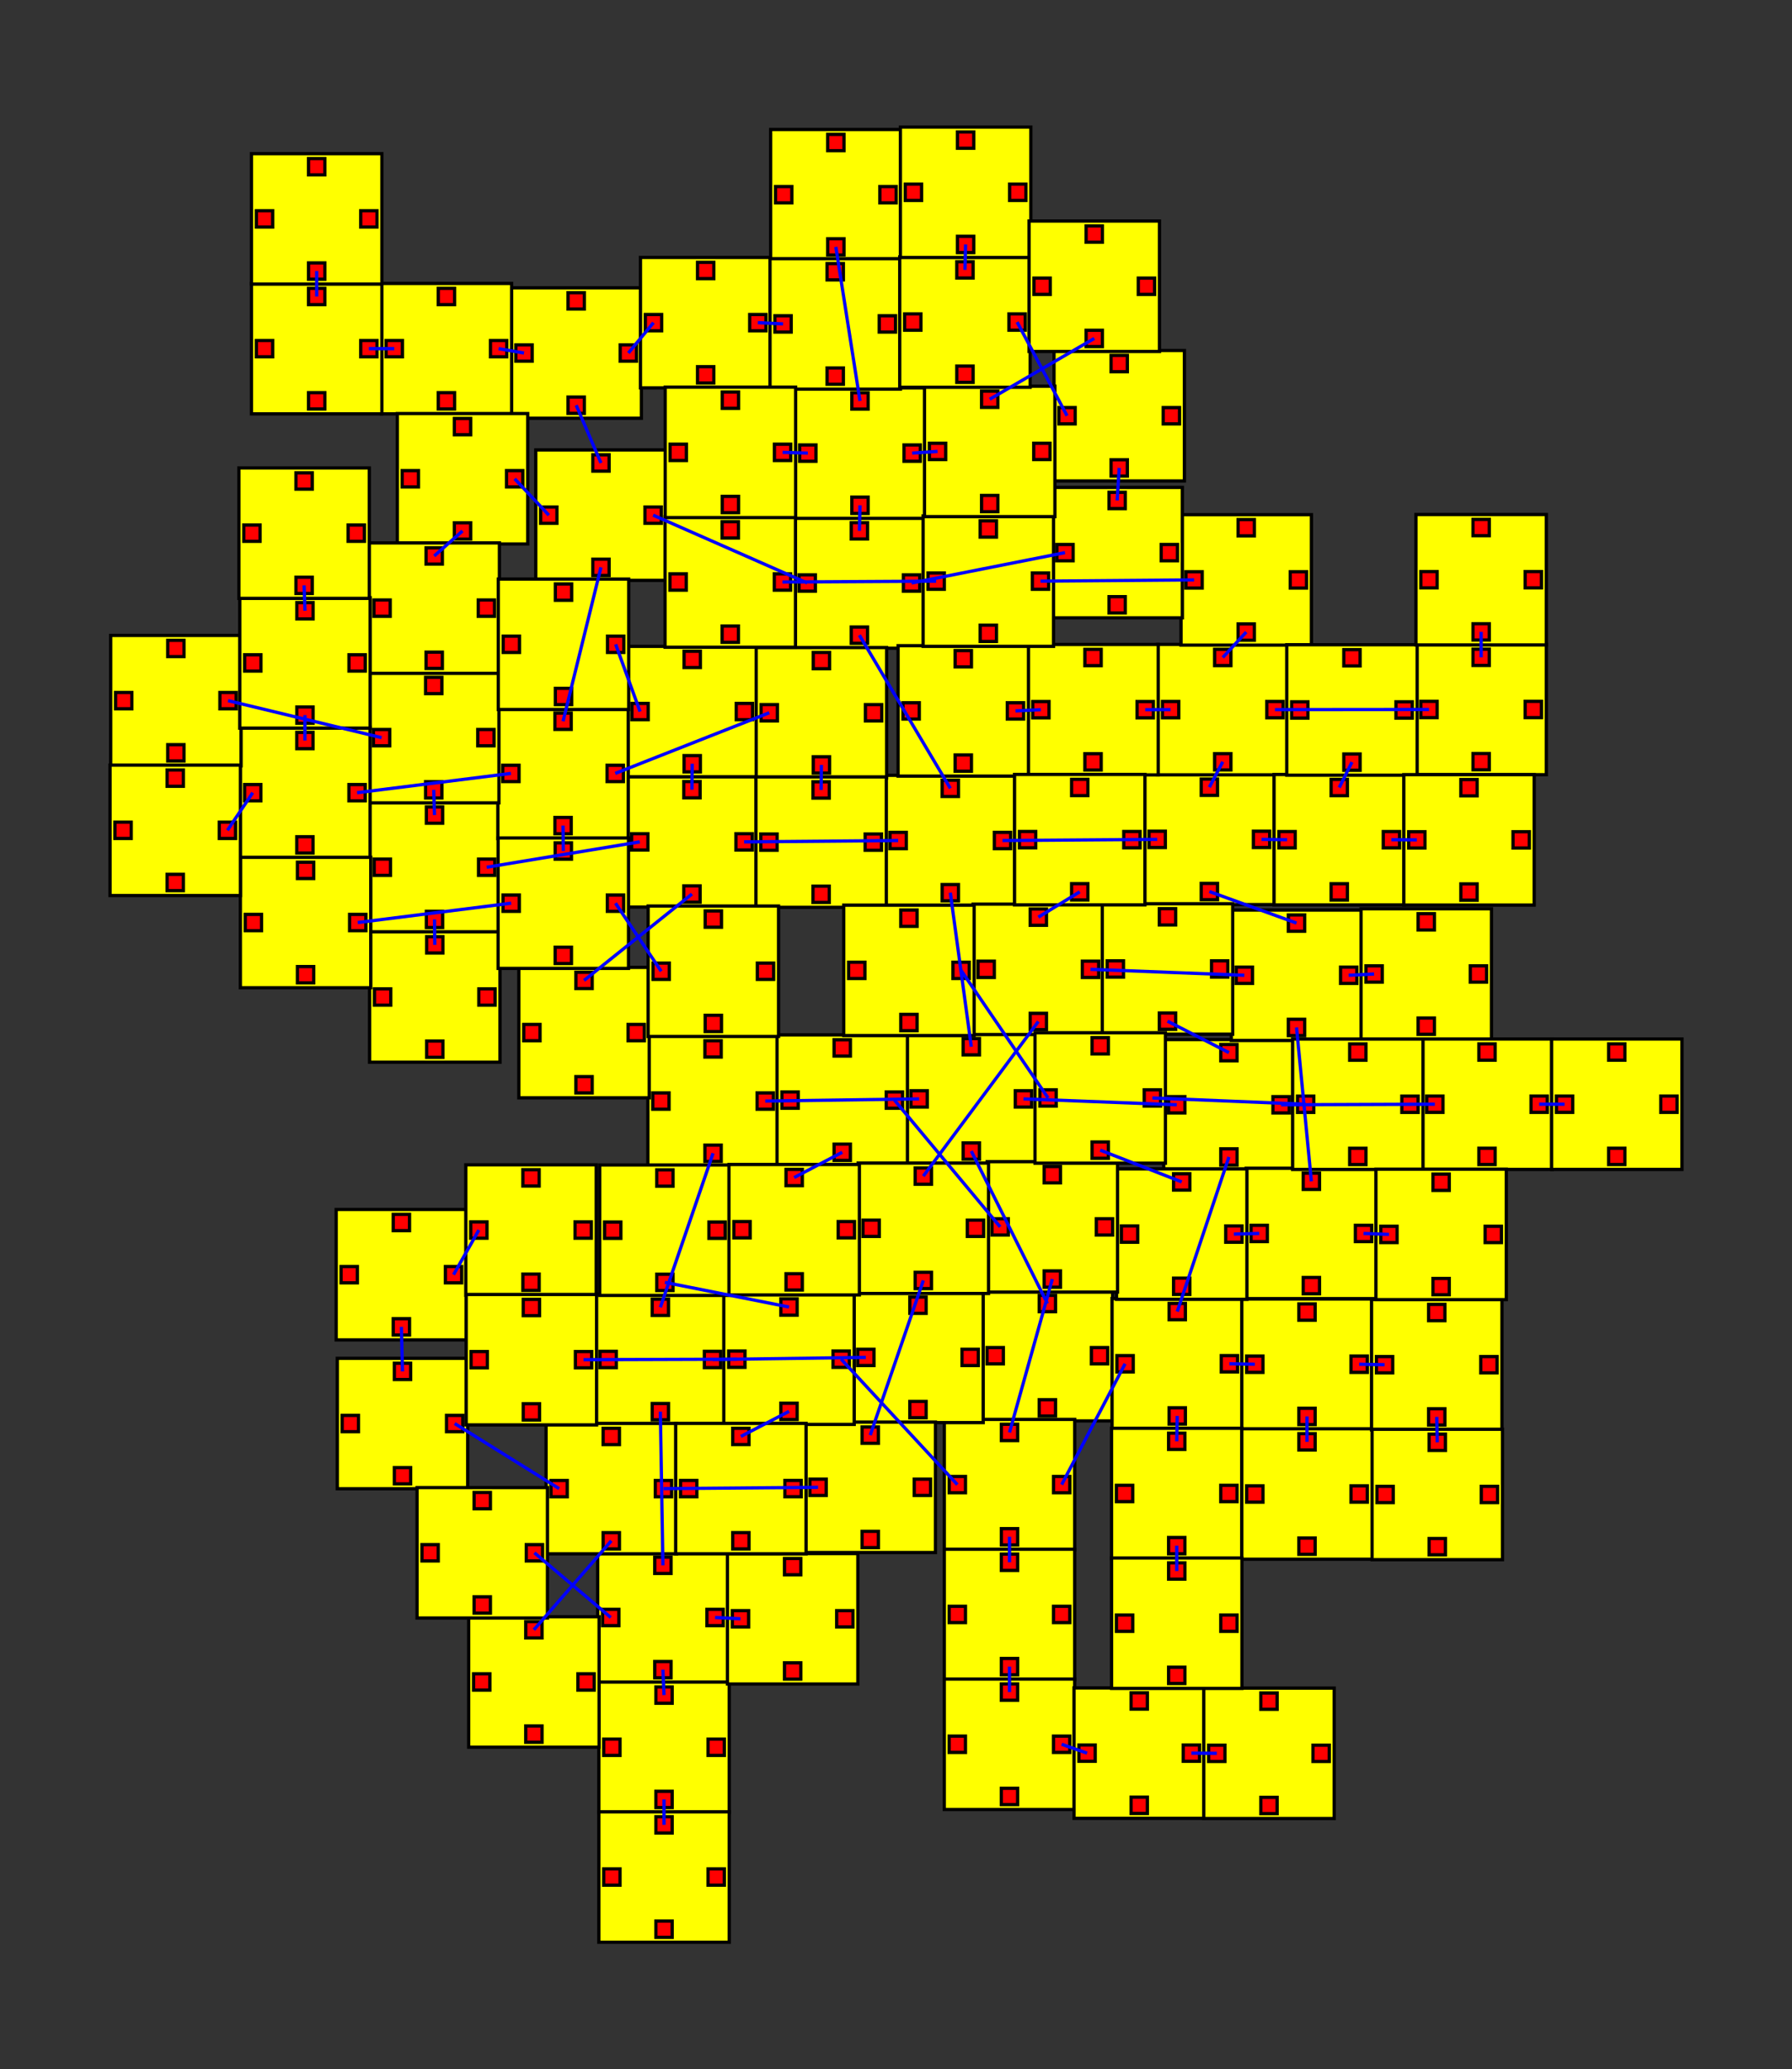 <svg width="100%" height="100%" viewBox="-135.244 -150.642 274.812 317.291"  xmlns="http://www.w3.org/2000/svg" xmlns:xlink="http://www.w3.org/1999/xlink" version="1.1">
<rect x="-135.244" y="-150.642" width="274.812" height="317.291" fill="#333333" stroke="none"/>
<rect x="-39.132" y="-31.557" width="20" height="20" fill="yellow" stroke="black" stroke-width="0.5"><title>room 0</title></rect><rect x="-30.382" y="-14.807" width="2.5" height="2.5" fill="red" stroke="black" stroke-width="0.5"></rect><rect x="-38.382" y="-22.807" width="2.5" height="2.5" fill="red" stroke="black" stroke-width="0.5"></rect><rect x="-30.382" y="-30.807" width="2.5" height="2.5" fill="red" stroke="black" stroke-width="0.5"></rect><rect x="-22.382" y="-22.807" width="2.5" height="2.5" fill="red" stroke="black" stroke-width="0.5"></rect>
<rect x="0.493" y="-31.762" width="20" height="20" fill="yellow" stroke="black" stroke-width="0.5"><title>room 1</title></rect><rect x="9.243" y="-15.012" width="2.5" height="2.5" fill="red" stroke="black" stroke-width="0.5"></rect><rect x="1.243" y="-23.012" width="2.5" height="2.5" fill="red" stroke="black" stroke-width="0.5"></rect><rect x="9.243" y="-31.012" width="2.5" height="2.5" fill="red" stroke="black" stroke-width="0.5"></rect><rect x="17.243" y="-23.012" width="2.5" height="2.5" fill="red" stroke="black" stroke-width="0.5"></rect>
<rect x="3.708" y="7.854" width="20" height="20" fill="yellow" stroke="black" stroke-width="0.5"><title>room 2</title></rect><rect x="12.458" y="24.604" width="2.5" height="2.5" fill="red" stroke="black" stroke-width="0.5"></rect><rect x="4.458" y="16.604" width="2.5" height="2.5" fill="red" stroke="black" stroke-width="0.5"></rect><rect x="12.458" y="8.604" width="2.5" height="2.5" fill="red" stroke="black" stroke-width="0.5"></rect><rect x="20.458" y="16.604" width="2.5" height="2.5" fill="red" stroke="black" stroke-width="0.5"></rect>
<rect x="40.219" y="-31.938" width="20" height="20" fill="yellow" stroke="black" stroke-width="0.5"><title>room 3</title></rect><rect x="48.969" y="-15.188" width="2.5" height="2.5" fill="red" stroke="black" stroke-width="0.5"></rect><rect x="40.969" y="-23.188" width="2.5" height="2.5" fill="red" stroke="black" stroke-width="0.5"></rect><rect x="48.969" y="-31.188" width="2.5" height="2.5" fill="red" stroke="black" stroke-width="0.5"></rect><rect x="56.969" y="-23.188" width="2.5" height="2.5" fill="red" stroke="black" stroke-width="0.5"></rect>
<rect x="-13.451" y="-71.248" width="20" height="20" fill="yellow" stroke="black" stroke-width="0.5"><title>room 4</title></rect><rect x="-4.701" y="-54.498" width="2.5" height="2.5" fill="red" stroke="black" stroke-width="0.5"></rect><rect x="-12.701" y="-62.498" width="2.5" height="2.5" fill="red" stroke="black" stroke-width="0.5"></rect><rect x="-4.701" y="-70.498" width="2.5" height="2.5" fill="red" stroke="black" stroke-width="0.5"></rect><rect x="3.299" y="-62.498" width="2.5" height="2.5" fill="red" stroke="black" stroke-width="0.5"></rect>
<rect x="-39.089" y="-51.535" width="20" height="20" fill="yellow" stroke="black" stroke-width="0.5"><title>room 5</title></rect><rect x="-30.339" y="-34.785" width="2.5" height="2.5" fill="red" stroke="black" stroke-width="0.5"></rect><rect x="-38.339" y="-42.785" width="2.5" height="2.5" fill="red" stroke="black" stroke-width="0.5"></rect><rect x="-30.339" y="-50.785" width="2.5" height="2.5" fill="red" stroke="black" stroke-width="0.5"></rect><rect x="-22.339" y="-42.785" width="2.5" height="2.5" fill="red" stroke="black" stroke-width="0.5"></rect>
<rect x="42.275" y="-51.833" width="20" height="20" fill="yellow" stroke="black" stroke-width="0.5"><title>room 6</title></rect><rect x="51.025" y="-35.083" width="2.5" height="2.5" fill="red" stroke="black" stroke-width="0.5"></rect><rect x="43.025" y="-43.083" width="2.5" height="2.5" fill="red" stroke="black" stroke-width="0.5"></rect><rect x="51.025" y="-51.083" width="2.5" height="2.5" fill="red" stroke="black" stroke-width="0.5"></rect><rect x="59.025" y="-43.083" width="2.5" height="2.5" fill="red" stroke="black" stroke-width="0.5"></rect>
<rect x="45.87" y="-71.725" width="20" height="20" fill="yellow" stroke="black" stroke-width="0.5"><title>room 7</title></rect><rect x="54.62" y="-54.975" width="2.5" height="2.5" fill="red" stroke="black" stroke-width="0.5"></rect><rect x="46.62" y="-62.975" width="2.5" height="2.5" fill="red" stroke="black" stroke-width="0.5"></rect><rect x="54.62" y="-70.975" width="2.5" height="2.5" fill="red" stroke="black" stroke-width="0.5"></rect><rect x="62.62" y="-62.975" width="2.5" height="2.5" fill="red" stroke="black" stroke-width="0.5"></rect>
<rect x="22.378" y="-51.824" width="20" height="20" fill="yellow" stroke="black" stroke-width="0.5"><title>room 8</title></rect><rect x="31.128" y="-35.074" width="2.5" height="2.5" fill="red" stroke="black" stroke-width="0.5"></rect><rect x="23.128" y="-43.074" width="2.5" height="2.5" fill="red" stroke="black" stroke-width="0.5"></rect><rect x="31.128" y="-51.074" width="2.5" height="2.5" fill="red" stroke="black" stroke-width="0.5"></rect><rect x="39.128" y="-43.074" width="2.5" height="2.5" fill="red" stroke="black" stroke-width="0.5"></rect>
<rect x="15.377" y="47.23" width="20" height="20" fill="yellow" stroke="black" stroke-width="0.5"><title>room 9</title></rect><rect x="24.127" y="63.98" width="2.5" height="2.5" fill="red" stroke="black" stroke-width="0.5"></rect><rect x="16.127" y="55.98" width="2.5" height="2.5" fill="red" stroke="black" stroke-width="0.5"></rect><rect x="24.127" y="47.98" width="2.5" height="2.5" fill="red" stroke="black" stroke-width="0.5"></rect><rect x="32.127" y="55.98" width="2.5" height="2.5" fill="red" stroke="black" stroke-width="0.5"></rect>
<rect x="2.481" y="-51.637" width="20" height="20" fill="yellow" stroke="black" stroke-width="0.5"><title>room 10</title></rect><rect x="11.232" y="-34.887" width="2.5" height="2.5" fill="red" stroke="black" stroke-width="0.5"></rect><rect x="3.231" y="-42.887" width="2.5" height="2.5" fill="red" stroke="black" stroke-width="0.5"></rect><rect x="11.232" y="-50.887" width="2.5" height="2.5" fill="red" stroke="black" stroke-width="0.5"></rect><rect x="19.232" y="-42.887" width="2.5" height="2.5" fill="red" stroke="black" stroke-width="0.5"></rect>
<rect x="-53.084" y="-81.653" width="20" height="20" fill="yellow" stroke="black" stroke-width="0.5"><title>room 11</title></rect><rect x="-44.334" y="-64.903" width="2.5" height="2.5" fill="red" stroke="black" stroke-width="0.5"></rect><rect x="-52.334" y="-72.903" width="2.5" height="2.5" fill="red" stroke="black" stroke-width="0.5"></rect><rect x="-44.334" y="-80.903" width="2.5" height="2.5" fill="red" stroke="black" stroke-width="0.5"></rect><rect x="-36.334" y="-72.903" width="2.5" height="2.5" fill="red" stroke="black" stroke-width="0.5"></rect>
<rect x="43.218" y="8.758" width="20" height="20" fill="yellow" stroke="black" stroke-width="0.5"><title>room 12</title></rect><rect x="51.968" y="25.508" width="2.5" height="2.5" fill="red" stroke="black" stroke-width="0.5"></rect><rect x="43.968" y="17.508" width="2.5" height="2.5" fill="red" stroke="black" stroke-width="0.5"></rect><rect x="51.968" y="9.508" width="2.5" height="2.5" fill="red" stroke="black" stroke-width="0.5"></rect><rect x="59.968" y="17.508" width="2.5" height="2.5" fill="red" stroke="black" stroke-width="0.5"></rect>
<rect x="-78.61" y="-27.666" width="20" height="20" fill="yellow" stroke="black" stroke-width="0.5"><title>room 13</title></rect><rect x="-69.86" y="-10.916" width="2.5" height="2.5" fill="red" stroke="black" stroke-width="0.5"></rect><rect x="-77.86" y="-18.916" width="2.5" height="2.5" fill="red" stroke="black" stroke-width="0.5"></rect><rect x="-69.86" y="-26.916" width="2.5" height="2.5" fill="red" stroke="black" stroke-width="0.5"></rect><rect x="-61.86" y="-18.916" width="2.5" height="2.5" fill="red" stroke="black" stroke-width="0.5"></rect>
<rect x="-35.892" y="8.187" width="20" height="20" fill="yellow" stroke="black" stroke-width="0.5"><title>room 14</title></rect><rect x="-27.142" y="24.937" width="2.5" height="2.5" fill="red" stroke="black" stroke-width="0.5"></rect><rect x="-35.142" y="16.937" width="2.5" height="2.5" fill="red" stroke="black" stroke-width="0.5"></rect><rect x="-27.142" y="8.937" width="2.5" height="2.5" fill="red" stroke="black" stroke-width="0.5"></rect><rect x="-19.142" y="16.937" width="2.5" height="2.5" fill="red" stroke="black" stroke-width="0.5"></rect>
<rect x="-58.896" y="-42.052" width="20" height="20" fill="yellow" stroke="black" stroke-width="0.5"><title>room 15</title></rect><rect x="-50.146" y="-25.302" width="2.5" height="2.5" fill="red" stroke="black" stroke-width="0.5"></rect><rect x="-58.146" y="-33.302" width="2.5" height="2.5" fill="red" stroke="black" stroke-width="0.5"></rect><rect x="-50.146" y="-41.302" width="2.5" height="2.5" fill="red" stroke="black" stroke-width="0.5"></rect><rect x="-42.146" y="-33.302" width="2.5" height="2.5" fill="red" stroke="black" stroke-width="0.5"></rect>
<rect x="35.293" y="48.466" width="20" height="20" fill="yellow" stroke="black" stroke-width="0.5"><title>room 16</title></rect><rect x="44.043" y="65.216" width="2.5" height="2.5" fill="red" stroke="black" stroke-width="0.5"></rect><rect x="36.043" y="57.216" width="2.5" height="2.5" fill="red" stroke="black" stroke-width="0.5"></rect><rect x="44.043" y="49.216" width="2.5" height="2.5" fill="red" stroke="black" stroke-width="0.5"></rect><rect x="52.043" y="57.216" width="2.5" height="2.5" fill="red" stroke="black" stroke-width="0.5"></rect>
<rect x="-55.678" y="-2.313" width="20" height="20" fill="yellow" stroke="black" stroke-width="0.5"><title>room 17</title></rect><rect x="-46.928" y="14.437" width="2.5" height="2.5" fill="red" stroke="black" stroke-width="0.5"></rect><rect x="-54.928" y="6.437" width="2.5" height="2.5" fill="red" stroke="black" stroke-width="0.5"></rect><rect x="-46.928" y="-1.563" width="2.5" height="2.5" fill="red" stroke="black" stroke-width="0.5"></rect><rect x="-38.928" y="6.437" width="2.5" height="2.5" fill="red" stroke="black" stroke-width="0.5"></rect>
<rect x="-13.361" y="-91.165" width="20" height="20" fill="yellow" stroke="black" stroke-width="0.5"><title>room 18</title></rect><rect x="-4.611" y="-74.415" width="2.5" height="2.5" fill="red" stroke="black" stroke-width="0.5"></rect><rect x="-12.611" y="-82.415" width="2.5" height="2.5" fill="red" stroke="black" stroke-width="0.5"></rect><rect x="-4.611" y="-90.415" width="2.5" height="2.5" fill="red" stroke="black" stroke-width="0.5"></rect><rect x="3.389" y="-82.415" width="2.5" height="2.5" fill="red" stroke="black" stroke-width="0.5"></rect>
<rect x="-56.883" y="-106.51" width="20" height="20" fill="yellow" stroke="black" stroke-width="0.5"><title>room 19</title></rect><rect x="-48.133" y="-89.76" width="2.5" height="2.5" fill="red" stroke="black" stroke-width="0.5"></rect><rect x="-56.133" y="-97.76" width="2.5" height="2.5" fill="red" stroke="black" stroke-width="0.5"></rect><rect x="-48.133" y="-105.76" width="2.5" height="2.5" fill="red" stroke="black" stroke-width="0.5"></rect><rect x="-40.133" y="-97.76" width="2.5" height="2.5" fill="red" stroke="black" stroke-width="0.5"></rect>
<rect x="9.57" y="66.996" width="20" height="20" fill="yellow" stroke="black" stroke-width="0.5"><title>room 20</title></rect><rect x="18.32" y="83.746" width="2.5" height="2.5" fill="red" stroke="black" stroke-width="0.5"></rect><rect x="10.32" y="75.746" width="2.5" height="2.5" fill="red" stroke="black" stroke-width="0.5"></rect><rect x="18.32" y="67.746" width="2.5" height="2.5" fill="red" stroke="black" stroke-width="0.5"></rect><rect x="26.32" y="75.746" width="2.5" height="2.5" fill="red" stroke="black" stroke-width="0.5"></rect>
<rect x="53.584" y="-11.102" width="20" height="20" fill="yellow" stroke="black" stroke-width="0.5"><title>room 21</title></rect><rect x="62.334" y="5.648" width="2.5" height="2.5" fill="red" stroke="black" stroke-width="0.5"></rect><rect x="54.334" y="-2.352" width="2.5" height="2.5" fill="red" stroke="black" stroke-width="0.5"></rect><rect x="62.334" y="-10.352" width="2.5" height="2.5" fill="red" stroke="black" stroke-width="0.5"></rect><rect x="70.334" y="-2.352" width="2.5" height="2.5" fill="red" stroke="black" stroke-width="0.5"></rect>
<rect x="55.86" y="28.485" width="20" height="20" fill="yellow" stroke="black" stroke-width="0.5"><title>room 22</title></rect><rect x="64.61" y="45.235" width="2.5" height="2.5" fill="red" stroke="black" stroke-width="0.5"></rect><rect x="56.61" y="37.235" width="2.5" height="2.5" fill="red" stroke="black" stroke-width="0.5"></rect><rect x="64.61" y="29.235" width="2.5" height="2.5" fill="red" stroke="black" stroke-width="0.5"></rect><rect x="72.61" y="37.235" width="2.5" height="2.5" fill="red" stroke="black" stroke-width="0.5"></rect>
<rect x="55.19" y="48.539" width="20" height="20" fill="yellow" stroke="black" stroke-width="0.5"><title>room 23</title></rect><rect x="63.94" y="65.289" width="2.5" height="2.5" fill="red" stroke="black" stroke-width="0.5"></rect><rect x="55.94" y="57.289" width="2.5" height="2.5" fill="red" stroke="black" stroke-width="0.5"></rect><rect x="63.94" y="49.289" width="2.5" height="2.5" fill="red" stroke="black" stroke-width="0.5"></rect><rect x="71.94" y="57.289" width="2.5" height="2.5" fill="red" stroke="black" stroke-width="0.5"></rect>
<rect x="35.214" y="68.355" width="20" height="20" fill="yellow" stroke="black" stroke-width="0.5"><title>room 24</title></rect><rect x="43.964" y="85.105" width="2.5" height="2.5" fill="red" stroke="black" stroke-width="0.5"></rect><rect x="35.964" y="77.105" width="2.5" height="2.5" fill="red" stroke="black" stroke-width="0.5"></rect><rect x="43.964" y="69.105" width="2.5" height="2.5" fill="red" stroke="black" stroke-width="0.5"></rect><rect x="51.964" y="77.105" width="2.5" height="2.5" fill="red" stroke="black" stroke-width="0.5"></rect>
<rect x="35.977" y="28.584" width="20" height="20" fill="yellow" stroke="black" stroke-width="0.5"><title>room 25</title></rect><rect x="44.727" y="45.334" width="2.5" height="2.5" fill="red" stroke="black" stroke-width="0.5"></rect><rect x="36.727" y="37.334" width="2.5" height="2.5" fill="red" stroke="black" stroke-width="0.5"></rect><rect x="44.727" y="29.334" width="2.5" height="2.5" fill="red" stroke="black" stroke-width="0.5"></rect><rect x="52.727" y="37.334" width="2.5" height="2.5" fill="red" stroke="black" stroke-width="0.5"></rect>
<rect x="-43.976" y="47.811" width="20" height="20" fill="yellow" stroke="black" stroke-width="0.5"><title>room 26</title></rect><rect x="-35.226" y="64.561" width="2.5" height="2.5" fill="red" stroke="black" stroke-width="0.5"></rect><rect x="-43.226" y="56.561" width="2.5" height="2.5" fill="red" stroke="black" stroke-width="0.5"></rect><rect x="-35.226" y="48.561" width="2.5" height="2.5" fill="red" stroke="black" stroke-width="0.5"></rect><rect x="-27.226" y="56.561" width="2.5" height="2.5" fill="red" stroke="black" stroke-width="0.5"></rect>
<rect x="13.989" y="-12.014" width="20" height="20" fill="yellow" stroke="black" stroke-width="0.5"><title>room 27</title></rect><rect x="22.739" y="4.736" width="2.5" height="2.5" fill="red" stroke="black" stroke-width="0.5"></rect><rect x="14.739" y="-3.264" width="2.5" height="2.5" fill="red" stroke="black" stroke-width="0.5"></rect><rect x="22.739" y="-11.264" width="2.5" height="2.5" fill="red" stroke="black" stroke-width="0.5"></rect><rect x="30.739" y="-3.264" width="2.5" height="2.5" fill="red" stroke="black" stroke-width="0.5"></rect>
<rect x="-78.729" y="-47.536" width="20" height="20" fill="yellow" stroke="black" stroke-width="0.5"><title>room 28</title></rect><rect x="-69.979" y="-30.786" width="2.5" height="2.5" fill="red" stroke="black" stroke-width="0.5"></rect><rect x="-77.979" y="-38.786" width="2.5" height="2.5" fill="red" stroke="black" stroke-width="0.5"></rect><rect x="-69.979" y="-46.786" width="2.5" height="2.5" fill="red" stroke="black" stroke-width="0.5"></rect><rect x="-61.979" y="-38.786" width="2.5" height="2.5" fill="red" stroke="black" stroke-width="0.5"></rect>
<rect x="26.078" y="-75.905" width="20" height="20" fill="yellow" stroke="black" stroke-width="0.5"><title>room 29</title></rect><rect x="34.828" y="-59.155" width="2.5" height="2.5" fill="red" stroke="black" stroke-width="0.5"></rect><rect x="26.828" y="-67.155" width="2.5" height="2.5" fill="red" stroke="black" stroke-width="0.5"></rect><rect x="34.828" y="-75.155" width="2.5" height="2.5" fill="red" stroke="black" stroke-width="0.5"></rect><rect x="42.828" y="-67.155" width="2.5" height="2.5" fill="red" stroke="black" stroke-width="0.5"></rect>
<rect x="9.567" y="86.903" width="20" height="20" fill="yellow" stroke="black" stroke-width="0.5"><title>room 30</title></rect><rect x="18.317" y="103.653" width="2.5" height="2.5" fill="red" stroke="black" stroke-width="0.5"></rect><rect x="10.317" y="95.653" width="2.5" height="2.5" fill="red" stroke="black" stroke-width="0.5"></rect><rect x="18.317" y="87.653" width="2.5" height="2.5" fill="red" stroke="black" stroke-width="0.5"></rect><rect x="26.317" y="95.653" width="2.5" height="2.5" fill="red" stroke="black" stroke-width="0.5"></rect>
<rect x="-43.585" y="87.371" width="20" height="20" fill="yellow" stroke="black" stroke-width="0.5"><title>room 31</title></rect><rect x="-34.835" y="104.121" width="2.5" height="2.5" fill="red" stroke="black" stroke-width="0.5"></rect><rect x="-42.835" y="96.121" width="2.5" height="2.5" fill="red" stroke="black" stroke-width="0.5"></rect><rect x="-34.835" y="88.121" width="2.5" height="2.5" fill="red" stroke="black" stroke-width="0.5"></rect><rect x="-26.835" y="96.121" width="2.5" height="2.5" fill="red" stroke="black" stroke-width="0.5"></rect>
<rect x="-98.485" y="-39.094" width="20" height="20" fill="yellow" stroke="black" stroke-width="0.5"><title>room 32</title></rect><rect x="-89.735" y="-22.345" width="2.5" height="2.5" fill="red" stroke="black" stroke-width="0.5"></rect><rect x="-97.735" y="-30.345" width="2.5" height="2.5" fill="red" stroke="black" stroke-width="0.5"></rect><rect x="-89.735" y="-38.344" width="2.5" height="2.5" fill="red" stroke="black" stroke-width="0.5"></rect><rect x="-81.735" y="-30.345" width="2.5" height="2.5" fill="red" stroke="black" stroke-width="0.5"></rect>
<rect x="81.897" y="-51.855" width="20" height="20" fill="yellow" stroke="black" stroke-width="0.5"><title>room 33</title></rect><rect x="90.647" y="-35.105" width="2.5" height="2.5" fill="red" stroke="black" stroke-width="0.5"></rect><rect x="82.647" y="-43.105" width="2.5" height="2.5" fill="red" stroke="black" stroke-width="0.5"></rect><rect x="90.647" y="-51.105" width="2.5" height="2.5" fill="red" stroke="black" stroke-width="0.5"></rect><rect x="98.647" y="-43.105" width="2.5" height="2.5" fill="red" stroke="black" stroke-width="0.5"></rect>
<rect x="6.322" y="-71.535" width="20" height="20" fill="yellow" stroke="black" stroke-width="0.5"><title>room 34</title></rect><rect x="15.072" y="-54.785" width="2.5" height="2.5" fill="red" stroke="black" stroke-width="0.5"></rect><rect x="7.072" y="-62.785" width="2.5" height="2.5" fill="red" stroke="black" stroke-width="0.5"></rect><rect x="15.072" y="-70.785" width="2.5" height="2.5" fill="red" stroke="black" stroke-width="0.5"></rect><rect x="23.072" y="-62.785" width="2.5" height="2.5" fill="red" stroke="black" stroke-width="0.5"></rect>
<rect x="-118.273" y="-53.211" width="20" height="20" fill="yellow" stroke="black" stroke-width="0.5"><title>room 35</title></rect><rect x="-109.523" y="-36.461" width="2.5" height="2.5" fill="red" stroke="black" stroke-width="0.5"></rect><rect x="-117.523" y="-44.461" width="2.5" height="2.5" fill="red" stroke="black" stroke-width="0.5"></rect><rect x="-109.523" y="-52.461" width="2.5" height="2.5" fill="red" stroke="black" stroke-width="0.5"></rect><rect x="-101.523" y="-44.461" width="2.5" height="2.5" fill="red" stroke="black" stroke-width="0.5"></rect>
<rect x="60.137" y="-31.888" width="20" height="20" fill="yellow" stroke="black" stroke-width="0.5"><title>room 36</title></rect><rect x="68.887" y="-15.138" width="2.5" height="2.5" fill="red" stroke="black" stroke-width="0.5"></rect><rect x="60.887" y="-23.138" width="2.5" height="2.5" fill="red" stroke="black" stroke-width="0.5"></rect><rect x="68.887" y="-31.138" width="2.5" height="2.5" fill="red" stroke="black" stroke-width="0.5"></rect><rect x="76.887" y="-23.138" width="2.5" height="2.5" fill="red" stroke="black" stroke-width="0.5"></rect>
<rect x="33.798" y="-12.067" width="20" height="20" fill="yellow" stroke="black" stroke-width="0.5"><title>room 37</title></rect><rect x="42.548" y="4.683" width="2.5" height="2.5" fill="red" stroke="black" stroke-width="0.5"></rect><rect x="34.548" y="-3.317" width="2.5" height="2.5" fill="red" stroke="black" stroke-width="0.5"></rect><rect x="42.548" y="-11.317" width="2.5" height="2.5" fill="red" stroke="black" stroke-width="0.5"></rect><rect x="50.548" y="-3.317" width="2.5" height="2.5" fill="red" stroke="black" stroke-width="0.5"></rect>
<rect x="16.134" y="27.479" width="20" height="20" fill="yellow" stroke="black" stroke-width="0.5"><title>room 38</title></rect><rect x="24.884" y="44.229" width="2.5" height="2.5" fill="red" stroke="black" stroke-width="0.5"></rect><rect x="16.884" y="36.229" width="2.5" height="2.5" fill="red" stroke="black" stroke-width="0.5"></rect><rect x="24.884" y="28.229" width="2.5" height="2.5" fill="red" stroke="black" stroke-width="0.5"></rect><rect x="32.884" y="36.229" width="2.5" height="2.5" fill="red" stroke="black" stroke-width="0.5"></rect>
<rect x="-4.466" y="47.489" width="20" height="20" fill="yellow" stroke="black" stroke-width="0.5"><title>room 39</title></rect><rect x="4.284" y="64.239" width="2.5" height="2.5" fill="red" stroke="black" stroke-width="0.5"></rect><rect x="-3.716" y="56.239" width="2.5" height="2.5" fill="red" stroke="black" stroke-width="0.5"></rect><rect x="4.284" y="48.239" width="2.5" height="2.5" fill="red" stroke="black" stroke-width="0.5"></rect><rect x="12.284" y="56.239" width="2.5" height="2.5" fill="red" stroke="black" stroke-width="0.5"></rect>
<rect x="73.482" y="-11.298" width="20" height="20" fill="yellow" stroke="black" stroke-width="0.5"><title>room 40</title></rect><rect x="82.232" y="5.452" width="2.5" height="2.5" fill="red" stroke="black" stroke-width="0.5"></rect><rect x="74.232" y="-2.548" width="2.5" height="2.5" fill="red" stroke="black" stroke-width="0.5"></rect><rect x="82.232" y="-10.548" width="2.5" height="2.5" fill="red" stroke="black" stroke-width="0.5"></rect><rect x="90.232" y="-2.548" width="2.5" height="2.5" fill="red" stroke="black" stroke-width="0.5"></rect>
<rect x="-19.276" y="-51.353" width="20" height="20" fill="yellow" stroke="black" stroke-width="0.5"><title>room 41</title></rect><rect x="-10.526" y="-34.603" width="2.5" height="2.5" fill="red" stroke="black" stroke-width="0.5"></rect><rect x="-18.526" y="-42.603" width="2.5" height="2.5" fill="red" stroke="black" stroke-width="0.5"></rect><rect x="-10.526" y="-50.603" width="2.5" height="2.5" fill="red" stroke="black" stroke-width="0.5"></rect><rect x="-2.526" y="-42.603" width="2.5" height="2.5" fill="red" stroke="black" stroke-width="0.5"></rect>
<rect x="26.391" y="-96.896" width="20" height="20" fill="yellow" stroke="black" stroke-width="0.5"><title>room 42</title></rect><rect x="35.141" y="-80.146" width="2.5" height="2.5" fill="red" stroke="black" stroke-width="0.5"></rect><rect x="27.141" y="-88.146" width="2.5" height="2.5" fill="red" stroke="black" stroke-width="0.5"></rect><rect x="35.141" y="-96.146" width="2.5" height="2.5" fill="red" stroke="black" stroke-width="0.5"></rect><rect x="43.141" y="-88.146" width="2.5" height="2.5" fill="red" stroke="black" stroke-width="0.5"></rect>
<rect x="-33.252" y="-71.4" width="20" height="20" fill="yellow" stroke="black" stroke-width="0.5"><title>room 43</title></rect><rect x="-24.502" y="-54.65" width="2.5" height="2.5" fill="red" stroke="black" stroke-width="0.5"></rect><rect x="-32.502" y="-62.65" width="2.5" height="2.5" fill="red" stroke="black" stroke-width="0.5"></rect><rect x="-24.502" y="-70.65" width="2.5" height="2.5" fill="red" stroke="black" stroke-width="0.5"></rect><rect x="-16.502" y="-62.65" width="2.5" height="2.5" fill="red" stroke="black" stroke-width="0.5"></rect>
<rect x="-16.083" y="8.037" width="20" height="20" fill="yellow" stroke="black" stroke-width="0.5"><title>room 44</title></rect><rect x="-7.333" y="24.787" width="2.5" height="2.5" fill="red" stroke="black" stroke-width="0.5"></rect><rect x="-15.333" y="16.787" width="2.5" height="2.5" fill="red" stroke="black" stroke-width="0.5"></rect><rect x="-7.333" y="8.787" width="2.5" height="2.5" fill="red" stroke="black" stroke-width="0.5"></rect><rect x="0.667" y="16.787" width="2.5" height="2.5" fill="red" stroke="black" stroke-width="0.5"></rect>
<rect x="82.796" y="8.668" width="20" height="20" fill="yellow" stroke="black" stroke-width="0.5"><title>room 45</title></rect><rect x="91.546" y="25.419" width="2.5" height="2.5" fill="red" stroke="black" stroke-width="0.5"></rect><rect x="83.546" y="17.419" width="2.5" height="2.5" fill="red" stroke="black" stroke-width="0.5"></rect><rect x="91.546" y="9.418" width="2.5" height="2.5" fill="red" stroke="black" stroke-width="0.5"></rect><rect x="99.546" y="17.419" width="2.5" height="2.5" fill="red" stroke="black" stroke-width="0.5"></rect>
<rect x="-76.781" y="-107.182" width="20" height="20" fill="yellow" stroke="black" stroke-width="0.5"><title>room 46</title></rect><rect x="-68.031" y="-90.432" width="2.5" height="2.5" fill="red" stroke="black" stroke-width="0.5"></rect><rect x="-76.031" y="-98.432" width="2.5" height="2.5" fill="red" stroke="black" stroke-width="0.5"></rect><rect x="-68.031" y="-106.432" width="2.5" height="2.5" fill="red" stroke="black" stroke-width="0.5"></rect><rect x="-60.031" y="-98.432" width="2.5" height="2.5" fill="red" stroke="black" stroke-width="0.5"></rect>
<rect x="-3.649" y="27.692" width="20" height="20" fill="yellow" stroke="black" stroke-width="0.5"><title>room 47</title></rect><rect x="5.101" y="44.442" width="2.5" height="2.5" fill="red" stroke="black" stroke-width="0.5"></rect><rect x="-2.899" y="36.442" width="2.5" height="2.5" fill="red" stroke="black" stroke-width="0.5"></rect><rect x="5.101" y="28.442" width="2.5" height="2.5" fill="red" stroke="black" stroke-width="0.5"></rect><rect x="13.101" y="36.442" width="2.5" height="2.5" fill="red" stroke="black" stroke-width="0.5"></rect>
<rect x="-11.789" y="67.41" width="20" height="20" fill="yellow" stroke="black" stroke-width="0.5"><title>room 48</title></rect><rect x="-3.039" y="84.16" width="2.5" height="2.5" fill="red" stroke="black" stroke-width="0.5"></rect><rect x="-11.039" y="76.16" width="2.5" height="2.5" fill="red" stroke="black" stroke-width="0.5"></rect><rect x="-3.039" y="68.16" width="2.5" height="2.5" fill="red" stroke="black" stroke-width="0.5"></rect><rect x="4.961" y="76.16" width="2.5" height="2.5" fill="red" stroke="black" stroke-width="0.5"></rect>
<rect x="-78.568" y="-7.769" width="20" height="20" fill="yellow" stroke="black" stroke-width="0.5"><title>room 49</title></rect><rect x="-69.818" y="8.981" width="2.5" height="2.5" fill="red" stroke="black" stroke-width="0.5"></rect><rect x="-77.818" y="0.981" width="2.5" height="2.5" fill="red" stroke="black" stroke-width="0.5"></rect><rect x="-69.818" y="-7.019" width="2.5" height="2.5" fill="red" stroke="black" stroke-width="0.5"></rect><rect x="-61.818" y="0.981" width="2.5" height="2.5" fill="red" stroke="black" stroke-width="0.5"></rect>
<rect x="102.693" y="8.668" width="20" height="20" fill="yellow" stroke="black" stroke-width="0.5"><title>room 50</title></rect><rect x="111.443" y="25.419" width="2.5" height="2.5" fill="red" stroke="black" stroke-width="0.5"></rect><rect x="103.443" y="17.419" width="2.5" height="2.5" fill="red" stroke="black" stroke-width="0.5"></rect><rect x="111.443" y="9.418" width="2.5" height="2.5" fill="red" stroke="black" stroke-width="0.5"></rect><rect x="119.443" y="17.419" width="2.5" height="2.5" fill="red" stroke="black" stroke-width="0.5"></rect>
<rect x="-51.501" y="67.612" width="20" height="20" fill="yellow" stroke="black" stroke-width="0.5"><title>room 51</title></rect><rect x="-42.751" y="84.362" width="2.5" height="2.5" fill="red" stroke="black" stroke-width="0.5"></rect><rect x="-50.751" y="76.362" width="2.5" height="2.5" fill="red" stroke="black" stroke-width="0.5"></rect><rect x="-42.751" y="68.362" width="2.5" height="2.5" fill="red" stroke="black" stroke-width="0.5"></rect><rect x="-34.751" y="76.362" width="2.5" height="2.5" fill="red" stroke="black" stroke-width="0.5"></rect>
<rect x="9.565" y="106.81" width="20" height="20" fill="yellow" stroke="black" stroke-width="0.5"><title>room 52</title></rect><rect x="18.314" y="123.56" width="2.5" height="2.5" fill="red" stroke="black" stroke-width="0.5"></rect><rect x="10.315" y="115.56" width="2.5" height="2.5" fill="red" stroke="black" stroke-width="0.5"></rect><rect x="18.314" y="107.56" width="2.5" height="2.5" fill="red" stroke="black" stroke-width="0.5"></rect><rect x="26.314" y="115.56" width="2.5" height="2.5" fill="red" stroke="black" stroke-width="0.5"></rect>
<rect x="-43.411" y="107.269" width="20" height="20" fill="yellow" stroke="black" stroke-width="0.5"><title>room 53</title></rect><rect x="-34.661" y="124.019" width="2.5" height="2.5" fill="red" stroke="black" stroke-width="0.5"></rect><rect x="-42.661" y="116.019" width="2.5" height="2.5" fill="red" stroke="black" stroke-width="0.5"></rect><rect x="-34.661" y="108.019" width="2.5" height="2.5" fill="red" stroke="black" stroke-width="0.5"></rect><rect x="-26.661" y="116.019" width="2.5" height="2.5" fill="red" stroke="black" stroke-width="0.5"></rect>
<rect x="-24.247" y="47.766" width="20" height="20" fill="yellow" stroke="black" stroke-width="0.5"><title>room 54</title></rect><rect x="-15.497" y="64.516" width="2.5" height="2.5" fill="red" stroke="black" stroke-width="0.5"></rect><rect x="-23.497" y="56.516" width="2.5" height="2.5" fill="red" stroke="black" stroke-width="0.5"></rect><rect x="-15.497" y="48.516" width="2.5" height="2.5" fill="red" stroke="black" stroke-width="0.5"></rect><rect x="-7.497" y="56.516" width="2.5" height="2.5" fill="red" stroke="black" stroke-width="0.5"></rect>
<rect x="-74.317" y="-87.23" width="20" height="20" fill="yellow" stroke="black" stroke-width="0.5"><title>room 55</title></rect><rect x="-65.567" y="-70.48" width="2.5" height="2.5" fill="red" stroke="black" stroke-width="0.5"></rect><rect x="-73.567" y="-78.48" width="2.5" height="2.5" fill="red" stroke="black" stroke-width="0.5"></rect><rect x="-65.567" y="-86.48" width="2.5" height="2.5" fill="red" stroke="black" stroke-width="0.5"></rect><rect x="-57.567" y="-78.48" width="2.5" height="2.5" fill="red" stroke="black" stroke-width="0.5"></rect>
<rect x="55.191" y="68.436" width="20" height="20" fill="yellow" stroke="black" stroke-width="0.5"><title>room 56</title></rect><rect x="63.941" y="85.186" width="2.5" height="2.5" fill="red" stroke="black" stroke-width="0.5"></rect><rect x="55.941" y="77.186" width="2.5" height="2.5" fill="red" stroke="black" stroke-width="0.5"></rect><rect x="63.941" y="69.186" width="2.5" height="2.5" fill="red" stroke="black" stroke-width="0.5"></rect><rect x="71.941" y="77.186" width="2.5" height="2.5" fill="red" stroke="black" stroke-width="0.5"></rect>
<rect x="-78.655" y="-67.397" width="20" height="20" fill="yellow" stroke="black" stroke-width="0.5"><title>room 57</title></rect><rect x="-69.905" y="-50.647" width="2.5" height="2.5" fill="red" stroke="black" stroke-width="0.5"></rect><rect x="-77.905" y="-58.647" width="2.5" height="2.5" fill="red" stroke="black" stroke-width="0.5"></rect><rect x="-69.905" y="-66.647" width="2.5" height="2.5" fill="red" stroke="black" stroke-width="0.5"></rect><rect x="-61.905" y="-58.647" width="2.5" height="2.5" fill="red" stroke="black" stroke-width="0.5"></rect>
<rect x="-58.857" y="-22.154" width="20" height="20" fill="yellow" stroke="black" stroke-width="0.5"><title>room 58</title></rect><rect x="-50.107" y="-5.404" width="2.5" height="2.5" fill="red" stroke="black" stroke-width="0.5"></rect><rect x="-58.107" y="-13.404" width="2.5" height="2.5" fill="red" stroke="black" stroke-width="0.5"></rect><rect x="-50.107" y="-21.404" width="2.5" height="2.5" fill="red" stroke="black" stroke-width="0.5"></rect><rect x="-42.107" y="-13.404" width="2.5" height="2.5" fill="red" stroke="black" stroke-width="0.5"></rect>
<rect x="-43.28" y="27.987" width="20" height="20" fill="yellow" stroke="black" stroke-width="0.5"><title>room 59</title></rect><rect x="-34.53" y="44.737" width="2.5" height="2.5" fill="red" stroke="black" stroke-width="0.5"></rect><rect x="-42.53" y="36.737" width="2.5" height="2.5" fill="red" stroke="black" stroke-width="0.5"></rect><rect x="-34.53" y="28.737" width="2.5" height="2.5" fill="red" stroke="black" stroke-width="0.5"></rect><rect x="-26.53" y="36.737" width="2.5" height="2.5" fill="red" stroke="black" stroke-width="0.5"></rect>
<rect x="-19.32" y="-31.518" width="20" height="20" fill="yellow" stroke="black" stroke-width="0.5"><title>room 60</title></rect><rect x="-10.57" y="-14.768" width="2.5" height="2.5" fill="red" stroke="black" stroke-width="0.5"></rect><rect x="-18.57" y="-22.768" width="2.5" height="2.5" fill="red" stroke="black" stroke-width="0.5"></rect><rect x="-10.57" y="-30.768" width="2.5" height="2.5" fill="red" stroke="black" stroke-width="0.5"></rect><rect x="-2.57" y="-22.768" width="2.5" height="2.5" fill="red" stroke="black" stroke-width="0.5"></rect>
<rect x="29.462" y="108.17" width="20" height="20" fill="yellow" stroke="black" stroke-width="0.5"><title>room 61</title></rect><rect x="38.212" y="124.92" width="2.5" height="2.5" fill="red" stroke="black" stroke-width="0.5"></rect><rect x="30.212" y="116.92" width="2.5" height="2.5" fill="red" stroke="black" stroke-width="0.5"></rect><rect x="38.212" y="108.92" width="2.5" height="2.5" fill="red" stroke="black" stroke-width="0.5"></rect><rect x="46.212" y="116.92" width="2.5" height="2.5" fill="red" stroke="black" stroke-width="0.5"></rect>
<rect x="23.48" y="7.711" width="20" height="20" fill="yellow" stroke="black" stroke-width="0.5"><title>room 62</title></rect><rect x="32.23" y="24.46" width="2.5" height="2.5" fill="red" stroke="black" stroke-width="0.5"></rect><rect x="24.23" y="16.46" width="2.5" height="2.5" fill="red" stroke="black" stroke-width="0.5"></rect><rect x="32.23" y="8.461" width="2.5" height="2.5" fill="red" stroke="black" stroke-width="0.5"></rect><rect x="40.23" y="16.46" width="2.5" height="2.5" fill="red" stroke="black" stroke-width="0.5"></rect>
<rect x="-83.519" y="57.633" width="20" height="20" fill="yellow" stroke="black" stroke-width="0.5"><title>room 63</title></rect><rect x="-74.769" y="74.383" width="2.5" height="2.5" fill="red" stroke="black" stroke-width="0.5"></rect><rect x="-82.769" y="66.383" width="2.5" height="2.5" fill="red" stroke="black" stroke-width="0.5"></rect><rect x="-74.769" y="58.383" width="2.5" height="2.5" fill="red" stroke="black" stroke-width="0.5"></rect><rect x="-66.769" y="66.383" width="2.5" height="2.5" fill="red" stroke="black" stroke-width="0.5"></rect>
<rect x="-37.026" y="-111.169" width="20" height="20" fill="yellow" stroke="black" stroke-width="0.5"><title>room 64</title></rect><rect x="-28.276" y="-94.419" width="2.5" height="2.5" fill="red" stroke="black" stroke-width="0.5"></rect><rect x="-36.276" y="-102.419" width="2.5" height="2.5" fill="red" stroke="black" stroke-width="0.5"></rect><rect x="-28.276" y="-110.419" width="2.5" height="2.5" fill="red" stroke="black" stroke-width="0.5"></rect><rect x="-20.276" y="-102.419" width="2.5" height="2.5" fill="red" stroke="black" stroke-width="0.5"></rect>
<rect x="-98.476" y="-58.993" width="20" height="20" fill="yellow" stroke="black" stroke-width="0.5"><title>room 65</title></rect><rect x="-89.726" y="-42.243" width="2.5" height="2.5" fill="red" stroke="black" stroke-width="0.5"></rect><rect x="-97.726" y="-50.243" width="2.5" height="2.5" fill="red" stroke="black" stroke-width="0.5"></rect><rect x="-89.726" y="-58.243" width="2.5" height="2.5" fill="red" stroke="black" stroke-width="0.5"></rect><rect x="-81.726" y="-50.243" width="2.5" height="2.5" fill="red" stroke="black" stroke-width="0.5"></rect>
<rect x="62.084" y="-51.784" width="20" height="20" fill="yellow" stroke="black" stroke-width="0.5"><title>room 66</title></rect><rect x="70.834" y="-35.034" width="2.5" height="2.5" fill="red" stroke="black" stroke-width="0.5"></rect><rect x="62.834" y="-43.034" width="2.5" height="2.5" fill="red" stroke="black" stroke-width="0.5"></rect><rect x="70.834" y="-51.034" width="2.5" height="2.5" fill="red" stroke="black" stroke-width="0.5"></rect><rect x="78.834" y="-43.034" width="2.5" height="2.5" fill="red" stroke="black" stroke-width="0.5"></rect>
<rect x="-58.829" y="-61.85" width="20" height="20" fill="yellow" stroke="black" stroke-width="0.5"><title>room 67</title></rect><rect x="-50.079" y="-45.1" width="2.5" height="2.5" fill="red" stroke="black" stroke-width="0.5"></rect><rect x="-58.079" y="-53.1" width="2.5" height="2.5" fill="red" stroke="black" stroke-width="0.5"></rect><rect x="-50.079" y="-61.1" width="2.5" height="2.5" fill="red" stroke="black" stroke-width="0.5"></rect><rect x="-42.079" y="-53.1" width="2.5" height="2.5" fill="red" stroke="black" stroke-width="0.5"></rect>
<rect x="49.359" y="108.198" width="20" height="20" fill="yellow" stroke="black" stroke-width="0.5"><title>room 68</title></rect><rect x="58.109" y="124.948" width="2.5" height="2.5" fill="red" stroke="black" stroke-width="0.5"></rect><rect x="50.109" y="116.948" width="2.5" height="2.5" fill="red" stroke="black" stroke-width="0.5"></rect><rect x="58.109" y="108.948" width="2.5" height="2.5" fill="red" stroke="black" stroke-width="0.5"></rect><rect x="66.109" y="116.948" width="2.5" height="2.5" fill="red" stroke="black" stroke-width="0.5"></rect>
<rect x="-23.687" y="87.571" width="20" height="20" fill="yellow" stroke="black" stroke-width="0.5"><title>room 69</title></rect><rect x="-14.937" y="104.321" width="2.5" height="2.5" fill="red" stroke="black" stroke-width="0.5"></rect><rect x="-22.937" y="96.321" width="2.5" height="2.5" fill="red" stroke="black" stroke-width="0.5"></rect><rect x="-14.937" y="88.321" width="2.5" height="2.5" fill="red" stroke="black" stroke-width="0.5"></rect><rect x="-6.937" y="96.321" width="2.5" height="2.5" fill="red" stroke="black" stroke-width="0.5"></rect>
<rect x="-98.384" y="-19.187" width="20" height="20" fill="yellow" stroke="black" stroke-width="0.5"><title>room 70</title></rect><rect x="-89.634" y="-2.437" width="2.5" height="2.5" fill="red" stroke="black" stroke-width="0.5"></rect><rect x="-97.634" y="-10.437" width="2.5" height="2.5" fill="red" stroke="black" stroke-width="0.5"></rect><rect x="-89.634" y="-18.437" width="2.5" height="2.5" fill="red" stroke="black" stroke-width="0.5"></rect><rect x="-81.634" y="-10.437" width="2.5" height="2.5" fill="red" stroke="black" stroke-width="0.5"></rect>
<rect x="62.983" y="8.673" width="20" height="20" fill="yellow" stroke="black" stroke-width="0.5"><title>room 71</title></rect><rect x="71.733" y="25.424" width="2.5" height="2.5" fill="red" stroke="black" stroke-width="0.5"></rect><rect x="63.733" y="17.424" width="2.5" height="2.5" fill="red" stroke="black" stroke-width="0.5"></rect><rect x="71.733" y="9.423" width="2.5" height="2.5" fill="red" stroke="black" stroke-width="0.5"></rect><rect x="79.733" y="17.424" width="2.5" height="2.5" fill="red" stroke="black" stroke-width="0.5"></rect>
<rect x="-17.063" y="-130.787" width="20" height="20" fill="yellow" stroke="black" stroke-width="0.5"><title>room 72</title></rect><rect x="-8.313" y="-114.037" width="2.5" height="2.5" fill="red" stroke="black" stroke-width="0.5"></rect><rect x="-16.313" y="-122.037" width="2.5" height="2.5" fill="red" stroke="black" stroke-width="0.5"></rect><rect x="-8.313" y="-130.037" width="2.5" height="2.5" fill="red" stroke="black" stroke-width="0.5"></rect><rect x="-0.313" y="-122.037" width="2.5" height="2.5" fill="red" stroke="black" stroke-width="0.5"></rect>
<rect x="-63.37" y="97.256" width="20" height="20" fill="yellow" stroke="black" stroke-width="0.5"><title>room 73</title></rect><rect x="-54.62" y="114.006" width="2.5" height="2.5" fill="red" stroke="black" stroke-width="0.5"></rect><rect x="-62.62" y="106.006" width="2.5" height="2.5" fill="red" stroke="black" stroke-width="0.5"></rect><rect x="-54.62" y="98.006" width="2.5" height="2.5" fill="red" stroke="black" stroke-width="0.5"></rect><rect x="-46.62" y="106.006" width="2.5" height="2.5" fill="red" stroke="black" stroke-width="0.5"></rect>
<rect x="-31.628" y="67.608" width="20" height="20" fill="yellow" stroke="black" stroke-width="0.5"><title>room 74</title></rect><rect x="-22.878" y="84.358" width="2.5" height="2.5" fill="red" stroke="black" stroke-width="0.5"></rect><rect x="-30.878" y="76.358" width="2.5" height="2.5" fill="red" stroke="black" stroke-width="0.5"></rect><rect x="-22.878" y="68.358" width="2.5" height="2.5" fill="red" stroke="black" stroke-width="0.5"></rect><rect x="-14.878" y="76.358" width="2.5" height="2.5" fill="red" stroke="black" stroke-width="0.5"></rect>
<rect x="6.533" y="-91.427" width="20" height="20" fill="yellow" stroke="black" stroke-width="0.5"><title>room 75</title></rect><rect x="15.283" y="-74.677" width="2.5" height="2.5" fill="red" stroke="black" stroke-width="0.5"></rect><rect x="7.283" y="-82.677" width="2.5" height="2.5" fill="red" stroke="black" stroke-width="0.5"></rect><rect x="15.283" y="-90.677" width="2.5" height="2.5" fill="red" stroke="black" stroke-width="0.5"></rect><rect x="23.283" y="-82.677" width="2.5" height="2.5" fill="red" stroke="black" stroke-width="0.5"></rect>
<rect x="-17.158" y="-110.974" width="20" height="20" fill="yellow" stroke="black" stroke-width="0.5"><title>room 76</title></rect><rect x="-8.408" y="-94.224" width="2.5" height="2.5" fill="red" stroke="black" stroke-width="0.5"></rect><rect x="-16.408" y="-102.224" width="2.5" height="2.5" fill="red" stroke="black" stroke-width="0.5"></rect><rect x="-8.408" y="-110.224" width="2.5" height="2.5" fill="red" stroke="black" stroke-width="0.5"></rect><rect x="-0.408" y="-102.224" width="2.5" height="2.5" fill="red" stroke="black" stroke-width="0.5"></rect>
<rect x="-96.678" y="-107.182" width="20" height="20" fill="yellow" stroke="black" stroke-width="0.5"><title>room 77</title></rect><rect x="-87.928" y="-90.432" width="2.5" height="2.5" fill="red" stroke="black" stroke-width="0.5"></rect><rect x="-95.928" y="-98.432" width="2.5" height="2.5" fill="red" stroke="black" stroke-width="0.5"></rect><rect x="-87.928" y="-106.432" width="2.5" height="2.5" fill="red" stroke="black" stroke-width="0.5"></rect><rect x="-79.928" y="-98.432" width="2.5" height="2.5" fill="red" stroke="black" stroke-width="0.5"></rect>
<rect x="20.34" y="-31.897" width="20" height="20" fill="yellow" stroke="black" stroke-width="0.5"><title>room 78</title></rect><rect x="29.09" y="-15.147" width="2.5" height="2.5" fill="red" stroke="black" stroke-width="0.5"></rect><rect x="21.09" y="-23.147" width="2.5" height="2.5" fill="red" stroke="black" stroke-width="0.5"></rect><rect x="29.09" y="-31.147" width="2.5" height="2.5" fill="red" stroke="black" stroke-width="0.5"></rect><rect x="37.09" y="-23.147" width="2.5" height="2.5" fill="red" stroke="black" stroke-width="0.5"></rect>
<rect x="2.734" y="-111.261" width="20" height="20" fill="yellow" stroke="black" stroke-width="0.5"><title>room 79</title></rect><rect x="11.485" y="-94.511" width="2.5" height="2.5" fill="red" stroke="black" stroke-width="0.5"></rect><rect x="3.484" y="-102.511" width="2.5" height="2.5" fill="red" stroke="black" stroke-width="0.5"></rect><rect x="11.485" y="-110.511" width="2.5" height="2.5" fill="red" stroke="black" stroke-width="0.5"></rect><rect x="19.485" y="-102.511" width="2.5" height="2.5" fill="red" stroke="black" stroke-width="0.5"></rect>
<rect x="-83.69" y="34.807" width="20" height="20" fill="yellow" stroke="black" stroke-width="0.5"><title>room 80</title></rect><rect x="-74.94" y="51.557" width="2.5" height="2.5" fill="red" stroke="black" stroke-width="0.5"></rect><rect x="-82.94" y="43.557" width="2.5" height="2.5" fill="red" stroke="black" stroke-width="0.5"></rect><rect x="-74.94" y="35.557" width="2.5" height="2.5" fill="red" stroke="black" stroke-width="0.5"></rect><rect x="-66.94" y="43.557" width="2.5" height="2.5" fill="red" stroke="black" stroke-width="0.5"></rect>
<rect x="81.897" y="-71.753" width="20" height="20" fill="yellow" stroke="black" stroke-width="0.5"><title>room 81</title></rect><rect x="90.647" y="-55.003" width="2.5" height="2.5" fill="red" stroke="black" stroke-width="0.5"></rect><rect x="82.647" y="-63.003" width="2.5" height="2.5" fill="red" stroke="black" stroke-width="0.5"></rect><rect x="90.647" y="-71.003" width="2.5" height="2.5" fill="red" stroke="black" stroke-width="0.5"></rect><rect x="98.647" y="-63.003" width="2.5" height="2.5" fill="red" stroke="black" stroke-width="0.5"></rect>
<rect x="-71.287" y="77.451" width="20" height="20" fill="yellow" stroke="black" stroke-width="0.5"><title>room 82</title></rect><rect x="-62.537" y="94.201" width="2.5" height="2.5" fill="red" stroke="black" stroke-width="0.5"></rect><rect x="-70.537" y="86.201" width="2.5" height="2.5" fill="red" stroke="black" stroke-width="0.5"></rect><rect x="-62.537" y="78.201" width="2.5" height="2.5" fill="red" stroke="black" stroke-width="0.5"></rect><rect x="-54.537" y="86.201" width="2.5" height="2.5" fill="red" stroke="black" stroke-width="0.5"></rect>
<rect x="-5.856" y="-11.853" width="20" height="20" fill="yellow" stroke="black" stroke-width="0.5"><title>room 83</title></rect><rect x="2.894" y="4.897" width="2.5" height="2.5" fill="red" stroke="black" stroke-width="0.5"></rect><rect x="-5.106" y="-3.103" width="2.5" height="2.5" fill="red" stroke="black" stroke-width="0.5"></rect><rect x="2.894" y="-11.103" width="2.5" height="2.5" fill="red" stroke="black" stroke-width="0.5"></rect><rect x="10.894" y="-3.103" width="2.5" height="2.5" fill="red" stroke="black" stroke-width="0.5"></rect>
<rect x="-43.411" y="127.166" width="20" height="20" fill="yellow" stroke="black" stroke-width="0.5"><title>room 84</title></rect><rect x="-34.661" y="143.916" width="2.5" height="2.5" fill="red" stroke="black" stroke-width="0.5"></rect><rect x="-42.661" y="135.916" width="2.5" height="2.5" fill="red" stroke="black" stroke-width="0.5"></rect><rect x="-34.661" y="127.916" width="2.5" height="2.5" fill="red" stroke="black" stroke-width="0.5"></rect><rect x="-26.661" y="135.916" width="2.5" height="2.5" fill="red" stroke="black" stroke-width="0.5"></rect>
<rect x="2.836" y="-131.159" width="20" height="20" fill="yellow" stroke="black" stroke-width="0.5"><title>room 85</title></rect><rect x="11.586" y="-114.409" width="2.5" height="2.5" fill="red" stroke="black" stroke-width="0.5"></rect><rect x="3.586" y="-122.409" width="2.5" height="2.5" fill="red" stroke="black" stroke-width="0.5"></rect><rect x="11.586" y="-130.409" width="2.5" height="2.5" fill="red" stroke="black" stroke-width="0.5"></rect><rect x="19.586" y="-122.409" width="2.5" height="2.5" fill="red" stroke="black" stroke-width="0.5"></rect>
<rect x="35.217" y="88.245" width="20" height="20" fill="yellow" stroke="black" stroke-width="0.5"><title>room 86</title></rect><rect x="43.967" y="104.995" width="2.5" height="2.5" fill="red" stroke="black" stroke-width="0.5"></rect><rect x="35.967" y="96.995" width="2.5" height="2.5" fill="red" stroke="black" stroke-width="0.5"></rect><rect x="43.967" y="88.995" width="2.5" height="2.5" fill="red" stroke="black" stroke-width="0.5"></rect><rect x="51.967" y="96.995" width="2.5" height="2.5" fill="red" stroke="black" stroke-width="0.5"></rect>
<rect x="-96.678" y="-127.079" width="20" height="20" fill="yellow" stroke="black" stroke-width="0.5"><title>room 87</title></rect><rect x="-87.928" y="-110.329" width="2.5" height="2.5" fill="red" stroke="black" stroke-width="0.5"></rect><rect x="-95.928" y="-118.329" width="2.5" height="2.5" fill="red" stroke="black" stroke-width="0.5"></rect><rect x="-87.928" y="-126.329" width="2.5" height="2.5" fill="red" stroke="black" stroke-width="0.5"></rect><rect x="-79.928" y="-118.329" width="2.5" height="2.5" fill="red" stroke="black" stroke-width="0.5"></rect>
<rect x="-63.81" y="27.964" width="20" height="20" fill="yellow" stroke="black" stroke-width="0.5"><title>room 88</title></rect><rect x="-55.06" y="44.714" width="2.5" height="2.5" fill="red" stroke="black" stroke-width="0.5"></rect><rect x="-63.06" y="36.714" width="2.5" height="2.5" fill="red" stroke="black" stroke-width="0.5"></rect><rect x="-55.06" y="28.714" width="2.5" height="2.5" fill="red" stroke="black" stroke-width="0.5"></rect><rect x="-47.06" y="36.714" width="2.5" height="2.5" fill="red" stroke="black" stroke-width="0.5"></rect>
<rect x="-98.609" y="-78.89" width="20" height="20" fill="yellow" stroke="black" stroke-width="0.5"><title>room 89</title></rect><rect x="-89.859" y="-62.14" width="2.5" height="2.5" fill="red" stroke="black" stroke-width="0.5"></rect><rect x="-97.859" y="-70.14" width="2.5" height="2.5" fill="red" stroke="black" stroke-width="0.5"></rect><rect x="-89.859" y="-78.14" width="2.5" height="2.5" fill="red" stroke="black" stroke-width="0.5"></rect><rect x="-81.859" y="-70.14" width="2.5" height="2.5" fill="red" stroke="black" stroke-width="0.5"></rect>
<rect x="75.088" y="48.612" width="20" height="20" fill="yellow" stroke="black" stroke-width="0.5"><title>room 90</title></rect><rect x="83.838" y="65.362" width="2.5" height="2.5" fill="red" stroke="black" stroke-width="0.5"></rect><rect x="75.838" y="57.362" width="2.5" height="2.5" fill="red" stroke="black" stroke-width="0.5"></rect><rect x="83.838" y="49.362" width="2.5" height="2.5" fill="red" stroke="black" stroke-width="0.5"></rect><rect x="91.838" y="57.362" width="2.5" height="2.5" fill="red" stroke="black" stroke-width="0.5"></rect>
<rect x="-35.851" y="-11.717" width="20" height="20" fill="yellow" stroke="black" stroke-width="0.5"><title>room 91</title></rect><rect x="-27.101" y="5.033" width="2.5" height="2.5" fill="red" stroke="black" stroke-width="0.5"></rect><rect x="-35.101" y="-2.967" width="2.5" height="2.5" fill="red" stroke="black" stroke-width="0.5"></rect><rect x="-27.101" y="-10.967" width="2.5" height="2.5" fill="red" stroke="black" stroke-width="0.5"></rect><rect x="-19.101" y="-2.967" width="2.5" height="2.5" fill="red" stroke="black" stroke-width="0.5"></rect>
<rect x="-23.454" y="27.911" width="20" height="20" fill="yellow" stroke="black" stroke-width="0.5"><title>room 92</title></rect><rect x="-14.704" y="44.661" width="2.5" height="2.5" fill="red" stroke="black" stroke-width="0.5"></rect><rect x="-22.704" y="36.661" width="2.5" height="2.5" fill="red" stroke="black" stroke-width="0.5"></rect><rect x="-14.704" y="28.661" width="2.5" height="2.5" fill="red" stroke="black" stroke-width="0.5"></rect><rect x="-6.704" y="36.661" width="2.5" height="2.5" fill="red" stroke="black" stroke-width="0.5"></rect>
<rect x="75.758" y="28.634" width="20" height="20" fill="yellow" stroke="black" stroke-width="0.5"><title>room 93</title></rect><rect x="84.508" y="45.384" width="2.5" height="2.5" fill="red" stroke="black" stroke-width="0.5"></rect><rect x="76.508" y="37.384" width="2.5" height="2.5" fill="red" stroke="black" stroke-width="0.5"></rect><rect x="84.508" y="29.384" width="2.5" height="2.5" fill="red" stroke="black" stroke-width="0.5"></rect><rect x="92.508" y="37.384" width="2.5" height="2.5" fill="red" stroke="black" stroke-width="0.5"></rect>
<rect x="-33.232" y="-91.281" width="20" height="20" fill="yellow" stroke="black" stroke-width="0.5"><title>room 94</title></rect><rect x="-24.482" y="-74.531" width="2.5" height="2.5" fill="red" stroke="black" stroke-width="0.5"></rect><rect x="-32.482" y="-82.531" width="2.5" height="2.5" fill="red" stroke="black" stroke-width="0.5"></rect><rect x="-24.482" y="-90.531" width="2.5" height="2.5" fill="red" stroke="black" stroke-width="0.5"></rect><rect x="-16.482" y="-82.531" width="2.5" height="2.5" fill="red" stroke="black" stroke-width="0.5"></rect>
<rect x="80.034" y="-31.863" width="20" height="20" fill="yellow" stroke="black" stroke-width="0.5"><title>room 95</title></rect><rect x="88.784" y="-15.114" width="2.5" height="2.5" fill="red" stroke="black" stroke-width="0.5"></rect><rect x="80.784" y="-23.113" width="2.5" height="2.5" fill="red" stroke="black" stroke-width="0.5"></rect><rect x="88.784" y="-31.113" width="2.5" height="2.5" fill="red" stroke="black" stroke-width="0.5"></rect><rect x="96.784" y="-23.113" width="2.5" height="2.5" fill="red" stroke="black" stroke-width="0.5"></rect>
<rect x="22.568" y="-116.751" width="20" height="20" fill="yellow" stroke="black" stroke-width="0.5"><title>room 96</title></rect><rect x="31.318" y="-100.001" width="2.5" height="2.5" fill="red" stroke="black" stroke-width="0.5"></rect><rect x="23.318" y="-108.001" width="2.5" height="2.5" fill="red" stroke="black" stroke-width="0.5"></rect><rect x="31.318" y="-116.001" width="2.5" height="2.5" fill="red" stroke="black" stroke-width="0.5"></rect><rect x="39.318" y="-108.001" width="2.5" height="2.5" fill="red" stroke="black" stroke-width="0.5"></rect>
<rect x="-63.754" y="47.842" width="20" height="20" fill="yellow" stroke="black" stroke-width="0.5"><title>room 97</title></rect><rect x="-55.004" y="64.592" width="2.5" height="2.5" fill="red" stroke="black" stroke-width="0.5"></rect><rect x="-63.004" y="56.592" width="2.5" height="2.5" fill="red" stroke="black" stroke-width="0.5"></rect><rect x="-55.004" y="48.592" width="2.5" height="2.5" fill="red" stroke="black" stroke-width="0.5"></rect><rect x="-47.004" y="56.592" width="2.5" height="2.5" fill="red" stroke="black" stroke-width="0.5"></rect>
<rect x="-118.369" y="-33.328" width="20" height="20" fill="yellow" stroke="black" stroke-width="0.5"><title>room 98</title></rect><rect x="-109.619" y="-16.578" width="2.5" height="2.5" fill="red" stroke="black" stroke-width="0.5"></rect><rect x="-117.619" y="-24.578" width="2.5" height="2.5" fill="red" stroke="black" stroke-width="0.5"></rect><rect x="-109.619" y="-32.578" width="2.5" height="2.5" fill="red" stroke="black" stroke-width="0.5"></rect><rect x="-101.619" y="-24.578" width="2.5" height="2.5" fill="red" stroke="black" stroke-width="0.5"></rect>
<rect x="75.168" y="68.509" width="20" height="20" fill="yellow" stroke="black" stroke-width="0.5"><title>room 99</title></rect><rect x="83.918" y="85.259" width="2.5" height="2.5" fill="red" stroke="black" stroke-width="0.5"></rect><rect x="75.918" y="77.259" width="2.5" height="2.5" fill="red" stroke="black" stroke-width="0.5"></rect><rect x="83.918" y="69.259" width="2.5" height="2.5" fill="red" stroke="black" stroke-width="0.5"></rect><rect x="91.918" y="77.259" width="2.5" height="2.5" fill="red" stroke="black" stroke-width="0.5"></rect>
<line x1="2.493" y1="-21.762" x2="-21.132" y2="-21.557" stroke-width="0.5" stroke="blue" />
<line x1="13.708" y1="9.854" x2="10.493" y2="-13.762" stroke-width="0.5" stroke="blue" />
<line x1="42.219" y1="-21.938" x2="18.493" y2="-21.762" stroke-width="0.5" stroke="blue" />
<line x1="-3.451" y1="-53.248" x2="10.493" y2="-29.762" stroke-width="0.5" stroke="blue" />
<line x1="-29.089" y1="-33.535" x2="-29.132" y2="-29.557" stroke-width="0.5" stroke="blue" />
<line x1="52.275" y1="-33.833" x2="50.219" y2="-29.938" stroke-width="0.5" stroke="blue" />
<line x1="55.87" y1="-53.725" x2="52.275" y2="-49.833" stroke-width="0.5" stroke="blue" />
<line x1="40.378" y1="-41.824" x2="44.275" y2="-41.833" stroke-width="0.5" stroke="blue" />
<line x1="25.377" y1="49.23" x2="13.708" y2="25.854" stroke-width="0.5" stroke="blue" />
<line x1="20.481" y1="-41.637" x2="24.378" y2="-41.824" stroke-width="0.5" stroke="blue" />
<line x1="-35.084" y1="-71.653" x2="-11.451" y2="-61.248" stroke-width="0.5" stroke="blue" />
<line x1="45.218" y1="18.758" x2="21.708" y2="17.854" stroke-width="0.5" stroke="blue" />
<line x1="-60.61" y1="-17.667" x2="-37.132" y2="-21.557" stroke-width="0.5" stroke="blue" />
<line x1="-17.892" y1="18.187" x2="5.708" y2="17.854" stroke-width="0.5" stroke="blue" />
<line x1="-48.896" y1="-40.052" x2="-43.084" y2="-63.653" stroke-width="0.5" stroke="blue" />
<line x1="45.293" y1="50.466" x2="53.218" y2="26.758" stroke-width="0.5" stroke="blue" />
<line x1="-45.678" y1="-0.313" x2="-29.132" y2="-13.557" stroke-width="0.5" stroke="blue" />
<line x1="-3.361" y1="-73.165" x2="-3.451" y2="-69.248" stroke-width="0.5" stroke="blue" />
<line x1="-46.883" y1="-88.51" x2="-43.084" y2="-79.653" stroke-width="0.5" stroke="blue" />
<line x1="27.57" y1="76.996" x2="37.293" y2="58.466" stroke-width="0.5" stroke="blue" />
<line x1="63.584" y1="-9.102" x2="50.219" y2="-13.938" stroke-width="0.5" stroke="blue" />
<line x1="65.86" y1="30.485" x2="63.584" y2="6.898" stroke-width="0.5" stroke="blue" />
<line x1="57.19" y1="58.539" x2="53.293" y2="58.466" stroke-width="0.5" stroke="blue" />
<line x1="45.214" y1="70.355" x2="45.293" y2="66.466" stroke-width="0.5" stroke="blue" />
<line x1="53.977" y1="38.584" x2="57.86" y2="38.485" stroke-width="0.5" stroke="blue" />
<line x1="-33.976" y1="49.811" x2="-25.892" y2="26.187" stroke-width="0.5" stroke="blue" />
<line x1="31.989" y1="-2.014" x2="55.584" y2="-1.102" stroke-width="0.5" stroke="blue" />
<line x1="-68.729" y1="-29.536" x2="-68.61" y2="-25.667" stroke-width="0.5" stroke="blue" />
<line x1="28.078" y1="-65.905" x2="4.549" y2="-61.248" stroke-width="0.5" stroke="blue" />
<line x1="19.567" y1="88.903" x2="19.57" y2="84.996" stroke-width="0.5" stroke="blue" />
<line x1="-33.585" y1="89.371" x2="-33.976" y2="65.811" stroke-width="0.5" stroke="blue" />
<line x1="-80.485" y1="-29.095" x2="-56.896" y2="-32.052" stroke-width="0.5" stroke="blue" />
<line x1="83.897" y1="-41.855" x2="60.275" y2="-41.833" stroke-width="0.5" stroke="blue" />
<line x1="24.322" y1="-61.535" x2="47.87" y2="-61.725" stroke-width="0.5" stroke="blue" />
<line x1="-100.273" y1="-43.211" x2="-76.729" y2="-37.536" stroke-width="0.5" stroke="blue" />
<line x1="62.137" y1="-21.888" x2="58.219" y2="-21.938" stroke-width="0.5" stroke="blue" />
<line x1="43.798" y1="5.933" x2="53.218" y2="10.758" stroke-width="0.5" stroke="blue" />
<line x1="26.134" y1="45.479" x2="19.57" y2="68.996" stroke-width="0.5" stroke="blue" />
<line x1="-2.466" y1="57.489" x2="-25.976" y2="57.811" stroke-width="0.5" stroke="blue" />
<line x1="75.482" y1="-1.298" x2="71.584" y2="-1.102" stroke-width="0.5" stroke="blue" />
<line x1="-17.276" y1="-41.353" x2="-40.896" y2="-32.052" stroke-width="0.5" stroke="blue" />
<line x1="36.391" y1="-78.896" x2="36.078" y2="-73.905" stroke-width="0.5" stroke="blue" />
<line x1="-15.252" y1="-61.4" x2="8.322" y2="-61.535" stroke-width="0.5" stroke="blue" />
<line x1="1.917" y1="18.037" x2="18.134" y2="37.479" stroke-width="0.5" stroke="blue" />
<line x1="84.796" y1="18.668" x2="61.218" y2="18.758" stroke-width="0.5" stroke="blue" />
<line x1="-58.781" y1="-97.182" x2="-54.883" y2="-96.51" stroke-width="0.5" stroke="blue" />
<line x1="6.351" y1="29.692" x2="23.989" y2="5.986" stroke-width="0.5" stroke="blue" />
<line x1="-1.789" y1="69.41" x2="6.351" y2="45.692" stroke-width="0.5" stroke="blue" />
<line x1="-68.568" y1="-5.769" x2="-68.61" y2="-9.667" stroke-width="0.5" stroke="blue" />
<line x1="104.693" y1="18.669" x2="100.796" y2="18.668" stroke-width="0.5" stroke="blue" />
<line x1="-33.501" y1="77.612" x2="-9.789" y2="77.41" stroke-width="0.5" stroke="blue" />
<line x1="19.565" y1="108.81" x2="19.567" y2="104.903" stroke-width="0.5" stroke="blue" />
<line x1="-33.411" y1="109.269" x2="-33.585" y2="105.371" stroke-width="0.5" stroke="blue" />
<line x1="-6.247" y1="57.766" x2="11.57" y2="76.996" stroke-width="0.5" stroke="blue" />
<line x1="-56.317" y1="-77.23" x2="-51.084" y2="-71.653" stroke-width="0.5" stroke="blue" />
<line x1="65.191" y1="70.436" x2="65.19" y2="66.539" stroke-width="0.5" stroke="blue" />
<line x1="-68.655" y1="-65.397" x2="-64.317" y2="-69.23" stroke-width="0.5" stroke="blue" />
<line x1="-48.857" y1="-20.154" x2="-48.896" y2="-24.052" stroke-width="0.5" stroke="blue" />
<line x1="-33.28" y1="45.987" x2="-14.247" y2="49.766" stroke-width="0.5" stroke="blue" />
<line x1="-9.32" y1="-29.518" x2="-9.276" y2="-33.353" stroke-width="0.5" stroke="blue" />
<line x1="31.462" y1="118.17" x2="27.565" y2="116.81" stroke-width="0.5" stroke="blue" />
<line x1="33.48" y1="25.711" x2="45.977" y2="30.584" stroke-width="0.5" stroke="blue" />
<line x1="-65.519" y1="67.633" x2="-49.501" y2="77.612" stroke-width="0.5" stroke="blue" />
<line x1="-35.026" y1="-101.169" x2="-38.883" y2="-96.51" stroke-width="0.5" stroke="blue" />
<line x1="-88.476" y1="-40.993" x2="-88.485" y2="-37.095" stroke-width="0.5" stroke="blue" />
<line x1="72.084" y1="-33.784" x2="70.137" y2="-29.888" stroke-width="0.5" stroke="blue" />
<line x1="-40.829" y1="-51.85" x2="-37.089" y2="-41.535" stroke-width="0.5" stroke="blue" />
<line x1="51.359" y1="118.198" x2="47.462" y2="118.17" stroke-width="0.5" stroke="blue" />
<line x1="-21.687" y1="97.571" x2="-25.585" y2="97.371" stroke-width="0.5" stroke="blue" />
<line x1="-80.384" y1="-9.187" x2="-56.857" y2="-12.154" stroke-width="0.5" stroke="blue" />
<line x1="64.983" y1="18.673" x2="41.48" y2="17.711" stroke-width="0.5" stroke="blue" />
<line x1="-7.063" y1="-112.787" x2="-3.361" y2="-89.165" stroke-width="0.5" stroke="blue" />
<line x1="-53.37" y1="99.256" x2="-41.501" y2="85.612" stroke-width="0.5" stroke="blue" />
<line x1="-21.628" y1="69.608" x2="-14.247" y2="65.766" stroke-width="0.5" stroke="blue" />
<line x1="8.533" y1="-81.427" x2="4.639" y2="-81.165" stroke-width="0.5" stroke="blue" />
<line x1="-15.158" y1="-100.974" x2="-19.026" y2="-101.169" stroke-width="0.5" stroke="blue" />
<line x1="-78.678" y1="-97.182" x2="-74.781" y2="-97.182" stroke-width="0.5" stroke="blue" />
<line x1="30.34" y1="-13.897" x2="23.989" y2="-10.014" stroke-width="0.5" stroke="blue" />
<line x1="20.734" y1="-101.261" x2="28.391" y2="-86.896" stroke-width="0.5" stroke="blue" />
<line x1="-73.69" y1="52.807" x2="-73.519" y2="59.633" stroke-width="0.5" stroke="blue" />
<line x1="91.897" y1="-53.753" x2="91.897" y2="-49.855" stroke-width="0.5" stroke="blue" />
<line x1="-53.287" y1="87.451" x2="-41.585" y2="97.371" stroke-width="0.5" stroke="blue" />
<line x1="12.144" y1="-1.853" x2="25.48" y2="17.711" stroke-width="0.5" stroke="blue" />
<line x1="-33.411" y1="129.166" x2="-33.411" y2="125.269" stroke-width="0.5" stroke="blue" />
<line x1="12.836" y1="-113.159" x2="12.734" y2="-109.261" stroke-width="0.5" stroke="blue" />
<line x1="45.217" y1="90.245" x2="45.214" y2="86.355" stroke-width="0.5" stroke="blue" />
<line x1="-86.678" y1="-109.079" x2="-86.678" y2="-105.182" stroke-width="0.5" stroke="blue" />
<line x1="-61.81" y1="37.964" x2="-65.69" y2="44.807" stroke-width="0.5" stroke="blue" />
<line x1="-88.609" y1="-60.89" x2="-88.476" y2="-56.993" stroke-width="0.5" stroke="blue" />
<line x1="77.088" y1="58.612" x2="73.19" y2="58.539" stroke-width="0.5" stroke="blue" />
<line x1="-33.851" y1="-1.717" x2="-40.857" y2="-12.154" stroke-width="0.5" stroke="blue" />
<line x1="-13.454" y1="29.911" x2="-6.083" y2="26.037" stroke-width="0.5" stroke="blue" />
<line x1="77.758" y1="38.634" x2="73.86" y2="38.485" stroke-width="0.5" stroke="blue" />
<line x1="-15.232" y1="-81.281" x2="-11.361" y2="-81.165" stroke-width="0.5" stroke="blue" />
<line x1="82.034" y1="-21.863" x2="78.137" y2="-21.888" stroke-width="0.5" stroke="blue" />
<line x1="32.568" y1="-98.751" x2="16.533" y2="-89.427" stroke-width="0.5" stroke="blue" />
<line x1="-45.754" y1="57.842" x2="-22.247" y2="57.766" stroke-width="0.5" stroke="blue" />
<line x1="-100.369" y1="-23.328" x2="-96.485" y2="-29.095" stroke-width="0.5" stroke="blue" />
<line x1="85.168" y1="70.509" x2="85.088" y2="66.612" stroke-width="0.5" stroke="blue" />
</svg>